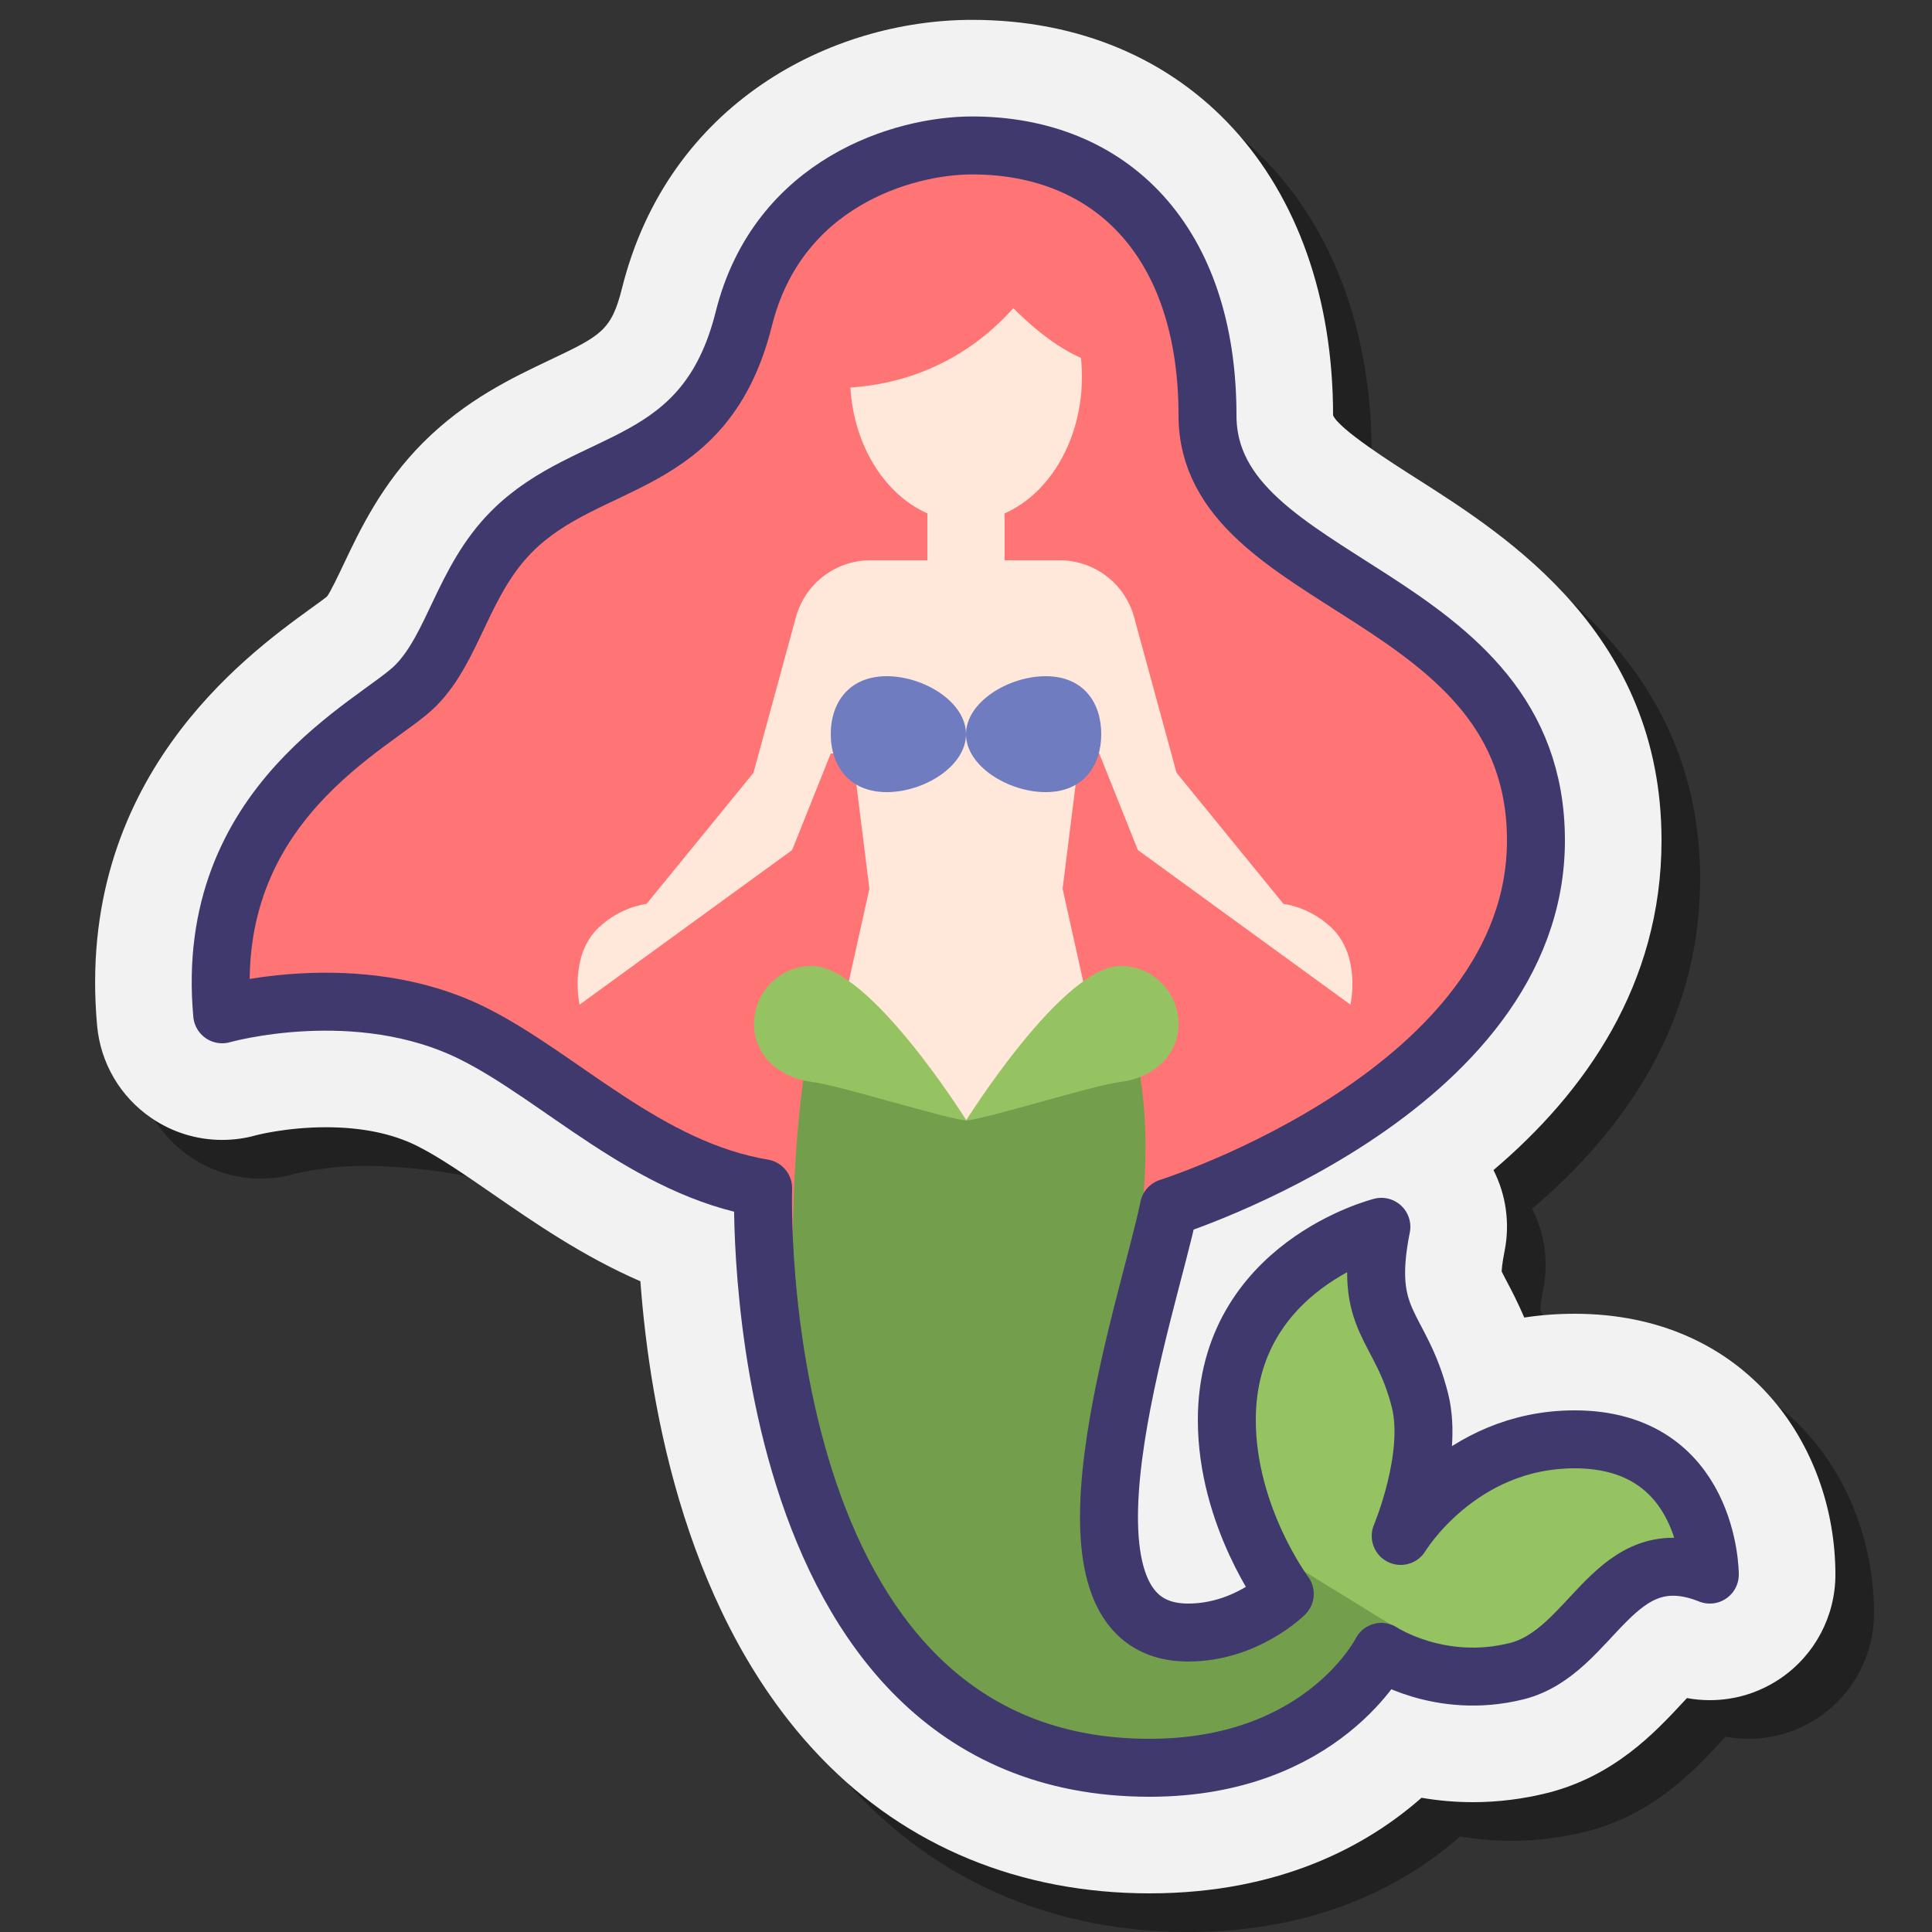 <svg xmlns="http://www.w3.org/2000/svg"  viewBox="0 0 100 100" width="50px" height="50px"><rect x="0" y="0" width="100" height="100" fill="#333333" stroke="none"/><path d="M61.5,100c-6.683,0-12.55-2.414-16.966-6.981 c-6.972-7.207-6.975-18.021-7.467-24.7c-2.971-1.291-5.5-3.039-7.649-4.524c-1.435-0.99-2.775-1.915-3.905-2.48 c-1.286-0.644-4.795-0.969-6.643-0.969c-2.045,0-3.614,0.414-3.63,0.418c-0.528,0.152-1.133,0.238-1.74,0.238 c-1.315,0-2.585-0.394-3.672-1.138c-1.603-1.099-2.623-2.836-2.801-4.769C5.87,42.366,14.716,35.943,18.046,33.525 c0.347-0.252,0.66-0.472,0.882-0.652c0.188-0.256,0.581-1.082,0.87-1.692c0.826-1.743,1.959-4.131,4.107-6.278 c2.206-2.206,4.603-3.344,6.528-4.258c2.658-1.262,3.211-1.523,3.761-3.722c2.398-9.598,10.829-13.895,18.12-13.895 C63.491,3.028,71,11.255,71,23.5c0.326,0.727,3.026,2.444,4.324,3.27C80.065,29.787,88,34.836,88,45.5 c0,7.471-3.978,13.061-8.698,17.063c0.65,1.279,0.863,2.753,0.572,4.209c-0.118,0.593-0.143,0.906-0.147,1.041 c0.062,0.13,0.175,0.344,0.262,0.509c0.257,0.49,0.58,1.104,0.907,1.874C81.747,70.065,82.616,70,83.5,70 C92.363,70,97,76.791,97,83.5c0,2.158-1.067,4.17-2.854,5.381C93.062,89.614,91.803,90,90.5,90l0,0 c-0.399,0-0.795-0.036-1.183-0.108c-0.1,0.105-0.188,0.2-0.248,0.265c-1.401,1.505-3.521,3.781-6.991,4.649 c-1.261,0.314-2.552,0.474-3.839,0.474c-0.886,0-1.779-0.076-2.662-0.227C72.803,97.498,68.303,100,61.5,100z" opacity=".35"/><path fill="#f2f2f2" d="M59.5,98c-6.683,0-12.55-2.414-16.966-6.981c-6.972-7.207-8.895-18.021-9.387-24.7 c-2.971-1.291-5.5-3.039-7.649-4.524c-1.435-0.99-2.775-1.915-3.905-2.48c-1.286-0.644-2.875-0.969-4.723-0.969 c-2.045,0-3.614,0.414-3.63,0.418c-0.528,0.152-1.133,0.238-1.74,0.238c-1.315,0-2.585-0.394-3.672-1.138 c-1.603-1.099-2.623-2.836-2.801-4.769C3.87,40.366,12.716,33.943,16.046,31.525c0.347-0.252,0.66-0.472,0.882-0.652 c0.188-0.256,0.581-1.082,0.87-1.692c0.826-1.743,1.959-4.131,4.107-6.278c2.206-2.206,4.603-3.344,6.528-4.258 c2.658-1.262,3.211-1.523,3.761-3.722c2.398-9.598,10.829-13.895,18.12-13.895C61.491,1.028,69,9.255,69,21.5 c0.326,0.727,3.026,2.444,4.324,3.27C78.065,27.787,86,32.836,86,43.5c0,7.471-3.978,13.061-8.698,17.063 c0.65,1.279,0.863,2.753,0.572,4.209c-0.118,0.593-0.143,0.906-0.147,1.041c0.062,0.13,0.175,0.344,0.262,0.509 c0.257,0.49,0.58,1.104,0.907,1.874C79.747,68.065,80.616,68,81.5,68C90.363,68,95,74.791,95,81.5c0,2.158-1.067,4.17-2.854,5.381 C91.062,87.614,89.803,88,88.5,88l0,0c-0.399,0-0.795-0.036-1.183-0.108c-0.1,0.105-0.188,0.2-0.248,0.265 c-1.401,1.505-3.521,3.781-6.991,4.649c-1.261,0.314-2.552,0.474-3.839,0.474c-0.886,0-1.779-0.076-2.662-0.227 C70.803,95.498,66.303,98,59.5,98z"/><path fill="#ff7575" d="M50.315,7.528c-3.539,0-10.049,1.909-11.815,8.972c-2,8-8,7-12,11c-2.55,2.55-3,6-5,8s-11,6-10,17 c0,0,7-2,13,1c4.5,2.25,9,7,15,8c0,0-1,30,20,30c9,0,12-6,12-6s3,2,7,1s5-7,10-5c0,0,0-7-7-7c-6,0-9,5-9,5s1.728-4.09,1-7 c-1-4-3-4-2-9c0,0-8,2-8,10c0,5,3,9,3,9s-2,2-5,2c-8,0-2-17-1-22c0,0,19-6,19-19s-17-13-17-22S57.5,7.528,50.315,7.528z"/><polygon fill="#ffe8d9" points="57,55 50.011,59 43,55 45,46 55,46"/><path fill="#739f4d" d="M42.629,51.112c0,0-1.601,3.888-1.601,13.955c0,12.404,4.938,25.117,19.23,25.117 s11.191-5.971,11.191-5.971l5.73,2.427l5.663-3.843l4.787-2.697l-1.416-4.315l-6.876-1.079l-3.91,2.225l-2.36-0.876l-0.674-7.551 l-1.753-4.854l-4.584,3.371c0,0-2.022,3.573-1.348,4.18S63.5,73.5,63.5,73.5l0.534,3.365l1.483,2.494L66.5,82.5l-3.444,1.781 l-4.854-1.213l-1.315-3.843l0.809-9.91c0,0,3.64-10.247-0.067-18.337l-7.632,7.026L42.629,51.112z"/><path fill="#96c362" d="M67.506,81.331L65,79l-1-7l2-5l4-3l2,4l1.725,6.876L72.5,79.5L75,78l4-3 c0,0,3.348,0.663,3.674,0.331S87,77,87,77l1.388,2.781L86,82l-4,2l-3.5,2.5L73,87l-1.032-2.921L67.506,81.331z"/><path fill="none" stroke="#40396e" stroke-linecap="round" stroke-linejoin="round" stroke-miterlimit="10" stroke-width="3" d="M50.315,7.528c-3.539,0-10.049,1.909-11.815,8.972c-2,8-8,7-12,11c-2.55,2.55-3,6-5,8s-11,6-10,17c0,0,7-2,13,1c4.5,2.25,9,7,15,8 c0,0-1,30,20,30c9,0,12-6,12-6s3,2,7,1s5-7,10-5c0,0,0-7-7-7c-6,0-9,5-9,5s1.728-4.09,1-7c-1-4-3-4-2-9c0,0-8,2-8,10c0,5,3,9,3,9 s-2,2-5,2c-8,0-2-17-1-22c0,0,19-6,19-19s-17-13-17-22S57.5,7.528,50.315,7.528z"/><ellipse cx="50" cy="19.5" fill="#ffe8d9" rx="6" ry="7.5"/><path fill="#ff7575" d="M42,20c0,0,8.618,1.461,13-8l-3-1h-6l-3,4L42,20z"/><path fill="#ff7575" d="M50,13c0,0,4,6,8,6l-2-7L50,13z"/><rect width="4" height="6" x="48" y="25" fill="#ffe8d9"/><polygon fill="#ffe8d9" points="59,39 41,39 43,31 47.955,29 52.236,29 57,31"/><path fill="#ffe8d9" d="M43,39l-2,5l-11,8c0,0-0.573-2.522,1-4c1.164-1.093,2.463-1.211,2.463-1.211L39,40l2.196-8.052 C41.671,30.207,43.251,29,45.055,29H48L43,39z"/><path fill="#ffe8d9" d="M56.898,39l2,5l11,8c0,0,0.573-2.522-1-4c-1.164-1.093-2.463-1.211-2.463-1.211L60.898,40 l-2.196-8.052C58.227,30.207,56.647,29,54.843,29h-2.945L56.898,39z"/><polygon fill="#ffe8d9" points="55,46 45,46 44,38 56,38"/><path fill="#707cc0" d="M50,38c0,1.657-2.168,3-4.101,3C43.966,41,43,39.657,43,38s0.966-3,2.899-3 C47.832,35,50,36.343,50,38z"/><path fill="#707cc0" d="M57,38c0,1.657-0.943,3-2.876,3C52.191,41,50,39.657,50,38s2.191-3,4.124-3 C56.057,35,57,36.343,57,38z"/><path fill="#96c362" d="M50,58c1.164-0.111,6.596-1.832,8-2c1.645-0.197,3-1.343,3-3s-1.343-3-3-3C55,50,50,58,50,58z"/><path fill="#96c362" d="M50.028,58c-1.164-0.111-6.596-1.832-8-2c-1.645-0.197-3-1.343-3-3s1.343-3,3-3 C45.028,50,50.028,58,50.028,58z"/></svg>
